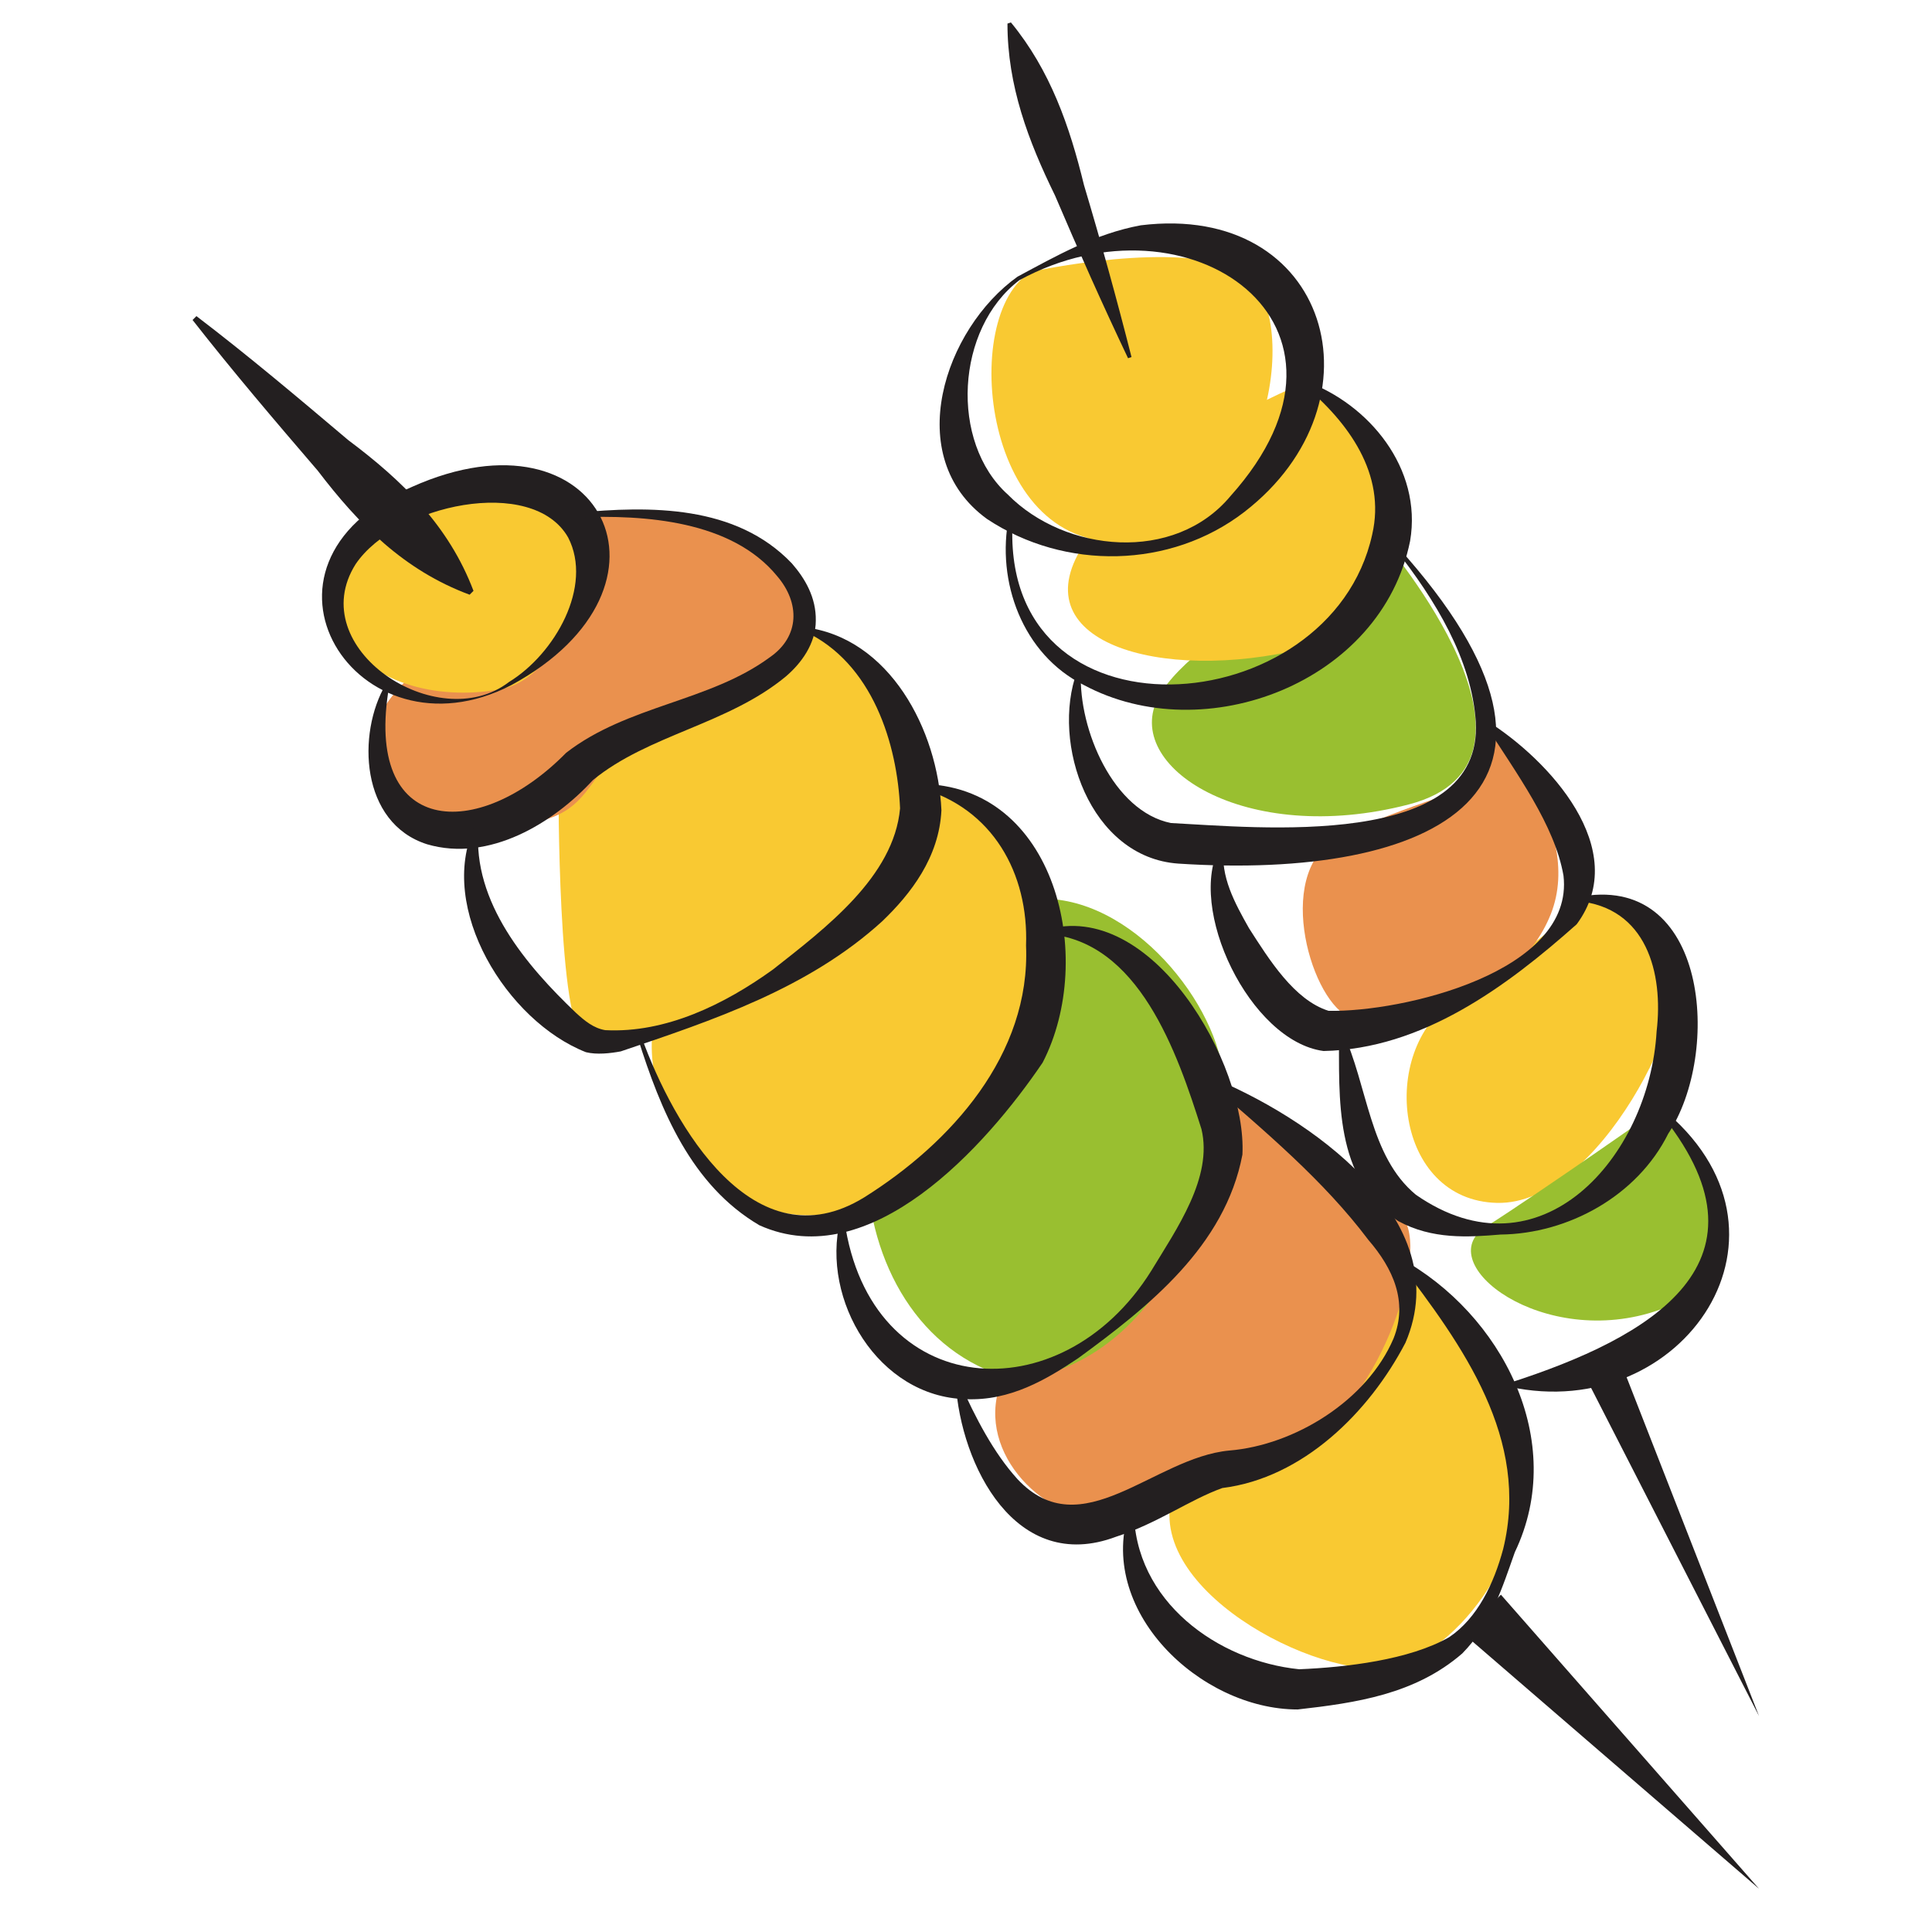 <svg width="39" height="39" viewBox="0 0 39 39" fill="none" xmlns="http://www.w3.org/2000/svg">
<path d="M32.076 18.143C32.076 18.143 33.558 18.096 33.878 19.227C34.198 20.358 32.287 24.328 30.22 24.282C28.153 24.235 27.817 21.216 29.338 20.202C30.859 19.188 32.076 18.143 32.076 18.143Z" fill="#F9C932"/>
<path d="M29.994 14.578C29.994 14.578 32.022 16.645 31.304 18.455C30.586 20.265 27.989 20.928 27.201 20.514C26.413 20.101 25.704 17.503 27.069 16.872C28.434 16.24 29.799 15.865 29.799 15.865L30.001 14.578H29.994Z" fill="#EA914E"/>
<path d="M27.95 10.936C27.95 10.936 31.748 15.382 28.433 16.24C25.119 17.098 22.638 15.46 23.387 14.072C24.136 12.683 27.95 10.936 27.95 10.936Z" fill="#99BF30"/>
<path d="M26.328 7.73C27.591 8.245 29.245 12.371 26.328 13.089C23.41 13.806 20.524 12.948 21.921 10.928C23.317 8.908 26.328 7.73 26.328 7.73Z" fill="#F9C932"/>
<path d="M28.473 25.631C28.473 25.631 30.282 26.754 30.703 28.923C31.125 31.091 29.58 33.189 28.231 33.618C26.881 34.047 23.153 32.199 23.652 30.217C24.151 28.236 28.473 25.631 28.473 25.631Z" fill="#F9C932"/>
<path d="M24.705 21.965C24.705 21.965 28.137 23.751 28.426 24.804C28.714 25.857 27.552 28.868 25.844 29.36C24.136 29.851 22.56 31.052 21.343 30.42C20.127 29.788 19.378 28.073 21.102 26.832C22.825 25.592 24.705 21.965 24.705 21.965Z" fill="#EA914E"/>
<path d="M24.705 21.965C24.666 23.408 23.793 27.394 20.563 27.862C18.691 27.441 17.607 25.693 17.498 23.704C18.59 21.723 21.109 18.143 21.109 18.143C23.013 18.19 24.736 20.491 24.705 21.965Z" fill="#99BF30"/>
<path d="M18.871 15.866C19.682 16.256 20.938 16.997 21.11 18.814C21.281 20.631 19.355 23.853 17.74 24.305C16.125 24.757 15.189 24.586 14.058 23.361C12.927 22.137 13.075 20.553 13.356 20.311C13.637 20.07 18.871 15.858 18.871 15.858V15.866Z" fill="#F9C932"/>
<path d="M16.234 12.699C17.03 12.816 17.802 13.681 18.036 14.579C18.27 15.476 18.52 17.16 18.083 17.706C17.646 18.252 15.946 19.812 14.659 20.319C13.372 20.826 12.35 21.06 11.804 20.936C11.258 20.811 11.274 15.866 11.274 15.866L14.822 13.759L16.242 12.699H16.234Z" fill="#F9C932"/>
<path d="M11.968 10.351C14.597 10.117 15.493 11.053 15.743 11.38C15.993 11.708 16.843 13.51 14.058 14.321C11.274 15.132 12.623 16.747 9.846 16.645C7.07 16.544 7.514 15.187 7.639 14.571C7.764 13.954 8.926 13.112 8.926 13.112L11.968 10.351Z" fill="#EA914E"/>
<path d="M9.519 9.781C11.391 9.805 11.859 10.437 11.913 10.92C11.968 11.404 11.398 13.681 10.096 13.915C8.793 14.149 7.397 13.775 6.82 12.707C6.243 11.638 7.896 9.766 9.519 9.781Z" fill="#F9C932"/>
<path d="M20.821 5.484C19.339 6.334 19.838 11.263 22.81 10.912C25.782 10.561 26.296 6.147 25.064 5.484C23.832 4.821 20.821 5.484 20.821 5.484Z" fill="#F9C932"/>
<path d="M33.496 22.378C33.94 22.885 35.843 25.615 33.496 26.442C31.148 27.269 28.855 25.491 29.994 24.765C31.132 24.04 33.496 22.378 33.496 22.378Z" fill="#99BF30"/>
<path d="M10.322 13.83C7.202 15.444 4.628 11.404 8.317 9.828C12.132 8.12 13.988 11.841 10.322 13.83ZM10.275 13.767C11.203 13.198 11.976 11.833 11.469 10.85C10.751 9.587 7.99 10.187 7.179 11.388C6.11 13.081 8.832 14.875 10.275 13.767Z" fill="#231F20"/>
<path d="M11.632 10.351C13.122 10.21 14.854 10.187 15.985 11.373C16.25 11.677 16.476 12.059 16.468 12.527C16.468 12.995 16.172 13.393 15.86 13.658C14.69 14.625 13.091 14.828 11.968 15.748C11.172 16.614 9.877 17.41 8.622 17.043C7.272 16.614 7.202 14.805 7.787 13.814L7.857 13.845C7.327 16.879 9.636 17.02 11.43 15.195C12.67 14.235 14.323 14.165 15.54 13.268C16.149 12.847 16.149 12.168 15.688 11.63C14.768 10.507 13.021 10.39 11.648 10.444L11.64 10.366L11.632 10.351Z" fill="#231F20"/>
<path d="M9.659 16.724C9.534 18.213 10.634 19.5 11.625 20.444C11.804 20.608 11.984 20.756 12.218 20.795C13.442 20.858 14.628 20.273 15.603 19.571C16.663 18.736 18.044 17.699 18.169 16.318C18.114 15.039 17.623 13.377 16.227 12.738V12.66C17.958 12.863 18.933 14.742 19.004 16.357C18.957 17.309 18.387 18.042 17.81 18.596C16.32 19.953 14.402 20.592 12.53 21.224C12.319 21.263 12.046 21.294 11.828 21.24C10.236 20.616 8.817 18.33 9.581 16.685L9.651 16.708L9.659 16.724Z" fill="#231F20"/>
<path d="M12.951 20.936C13.598 22.73 15.22 25.538 17.443 24.172C19.198 23.073 20.805 21.287 20.712 19.087C20.766 17.636 20.041 16.31 18.559 15.905L18.574 15.826C21.312 15.834 22.139 19.337 21.047 21.45C19.9 23.143 17.568 25.74 15.33 24.734C13.949 23.923 13.333 22.402 12.88 20.967L12.958 20.943L12.951 20.936Z" fill="#231F20"/>
<path d="M17.046 24.64C17.561 28.291 21.422 28.564 23.239 25.654C23.754 24.804 24.487 23.767 24.253 22.792C23.769 21.263 22.989 18.97 21.11 18.853L21.094 18.775C23.247 18.12 25.173 21.474 25.08 23.307C24.729 25.155 23.184 26.38 21.765 27.417C21.125 27.846 20.392 28.283 19.495 28.244C17.724 28.197 16.57 26.239 16.96 24.633H17.038L17.046 24.64Z" fill="#231F20"/>
<path d="M24.386 21.723C26.382 22.519 29.44 24.609 28.371 27.105C27.638 28.509 26.304 29.835 24.674 30.038C24.019 30.272 23.356 30.756 22.529 31.021C20.501 31.785 19.394 29.578 19.292 27.916L19.37 27.901C19.69 28.618 20.057 29.328 20.54 29.859C21.835 31.239 23.286 29.422 24.815 29.281C26.141 29.172 27.599 28.267 28.13 27.02C28.426 26.279 28.122 25.608 27.623 25.03C26.726 23.837 25.54 22.839 24.339 21.801L24.378 21.731L24.386 21.723Z" fill="#231F20"/>
<path d="M28.262 25.397C30.314 26.52 31.655 29.087 30.579 31.333C30.329 32.035 30.103 32.784 29.518 33.377C28.566 34.203 27.373 34.375 26.195 34.508C24.214 34.508 22.1 32.487 22.81 30.451L22.888 30.467C22.888 32.331 24.596 33.532 26.226 33.696C27.17 33.657 28.449 33.509 29.253 33.049C29.822 32.667 30.158 31.965 30.345 31.263C30.883 29.055 29.549 27.183 28.223 25.459L28.27 25.397H28.262Z" fill="#231F20"/>
<path d="M3.965 6.381C5.018 7.184 6.024 8.034 7.031 8.885C8.115 9.696 9.059 10.608 9.558 11.927L9.48 12.005C8.154 11.513 7.241 10.585 6.414 9.501C5.556 8.502 4.698 7.496 3.887 6.459L3.965 6.381Z" fill="#231F20"/>
<path d="M30.298 32.191L35.508 38.127L29.533 32.971L30.298 32.191Z" fill="#231F20"/>
<path d="M20.579 5.655C19.292 6.63 19.167 8.924 20.345 9.984C21.499 11.154 23.707 11.373 24.838 10.015C27.958 6.537 23.987 3.799 20.579 5.655ZM20.54 5.585C21.312 5.172 22.1 4.719 23.028 4.548C26.827 4.08 28.004 8.105 25.118 10.335C23.629 11.482 21.499 11.521 19.924 10.476C18.192 9.22 19.066 6.638 20.54 5.585Z" fill="#231F20"/>
<path d="M20.446 10.452C20.111 15.132 26.858 14.633 27.7 10.788C27.981 9.571 27.224 8.526 26.304 7.761L26.343 7.691C27.63 8.151 28.714 9.454 28.465 10.92C27.887 13.783 24.315 15.132 21.882 13.83C20.641 13.213 20.103 11.732 20.368 10.429L20.446 10.445V10.452Z" fill="#231F20"/>
<path d="M28.207 11.03C32.684 15.99 28.933 17.769 23.785 17.433C21.998 17.308 21.211 15 21.741 13.557L21.819 13.58C21.772 14.727 22.474 16.38 23.637 16.614C25.352 16.7 29.939 17.176 29.791 14.571C29.705 13.307 28.972 12.106 28.16 11.076L28.215 11.022L28.207 11.03Z" fill="#231F20"/>
<path d="M30.009 14.547C31.257 15.327 32.95 17.145 31.827 18.658C30.407 19.921 28.707 21.177 26.718 21.216C25.236 21.021 23.933 18.322 24.635 17.067L24.705 17.098C24.627 17.691 24.931 18.237 25.212 18.736C25.618 19.368 26.125 20.187 26.819 20.405C28.301 20.436 31.788 19.625 31.561 17.675C31.382 16.653 30.625 15.631 29.962 14.594L30.017 14.539L30.009 14.547Z" fill="#231F20"/>
<path d="M27.1 20.819C27.614 21.918 27.638 23.338 28.582 24.118C31.085 25.857 33.293 23.369 33.441 20.819C33.581 19.641 33.238 18.315 31.842 18.19V18.112C34.494 17.574 34.752 21.271 33.675 22.886C33.051 24.141 31.655 24.906 30.29 24.921C29.635 24.976 28.909 25.023 28.223 24.648C26.92 23.79 27.037 22.16 27.029 20.834L27.108 20.819H27.1Z" fill="#231F20"/>
<path d="M33.519 22.355C36.647 24.859 33.98 28.759 30.47 27.994V27.916C33.309 27.004 36.015 25.475 33.465 22.41L33.519 22.355Z" fill="#231F20"/>
<path d="M32.685 27.417L35.508 34.64L31.975 27.737L32.685 27.417Z" fill="#231F20"/>
<path d="M22.771 7.231C22.256 6.147 21.765 5.047 21.297 3.947C20.758 2.847 20.337 1.732 20.337 0.476L20.407 0.453C21.203 1.42 21.593 2.551 21.882 3.737C22.225 4.883 22.544 6.038 22.841 7.208L22.771 7.231Z" fill="#231F20"/>
</svg>
